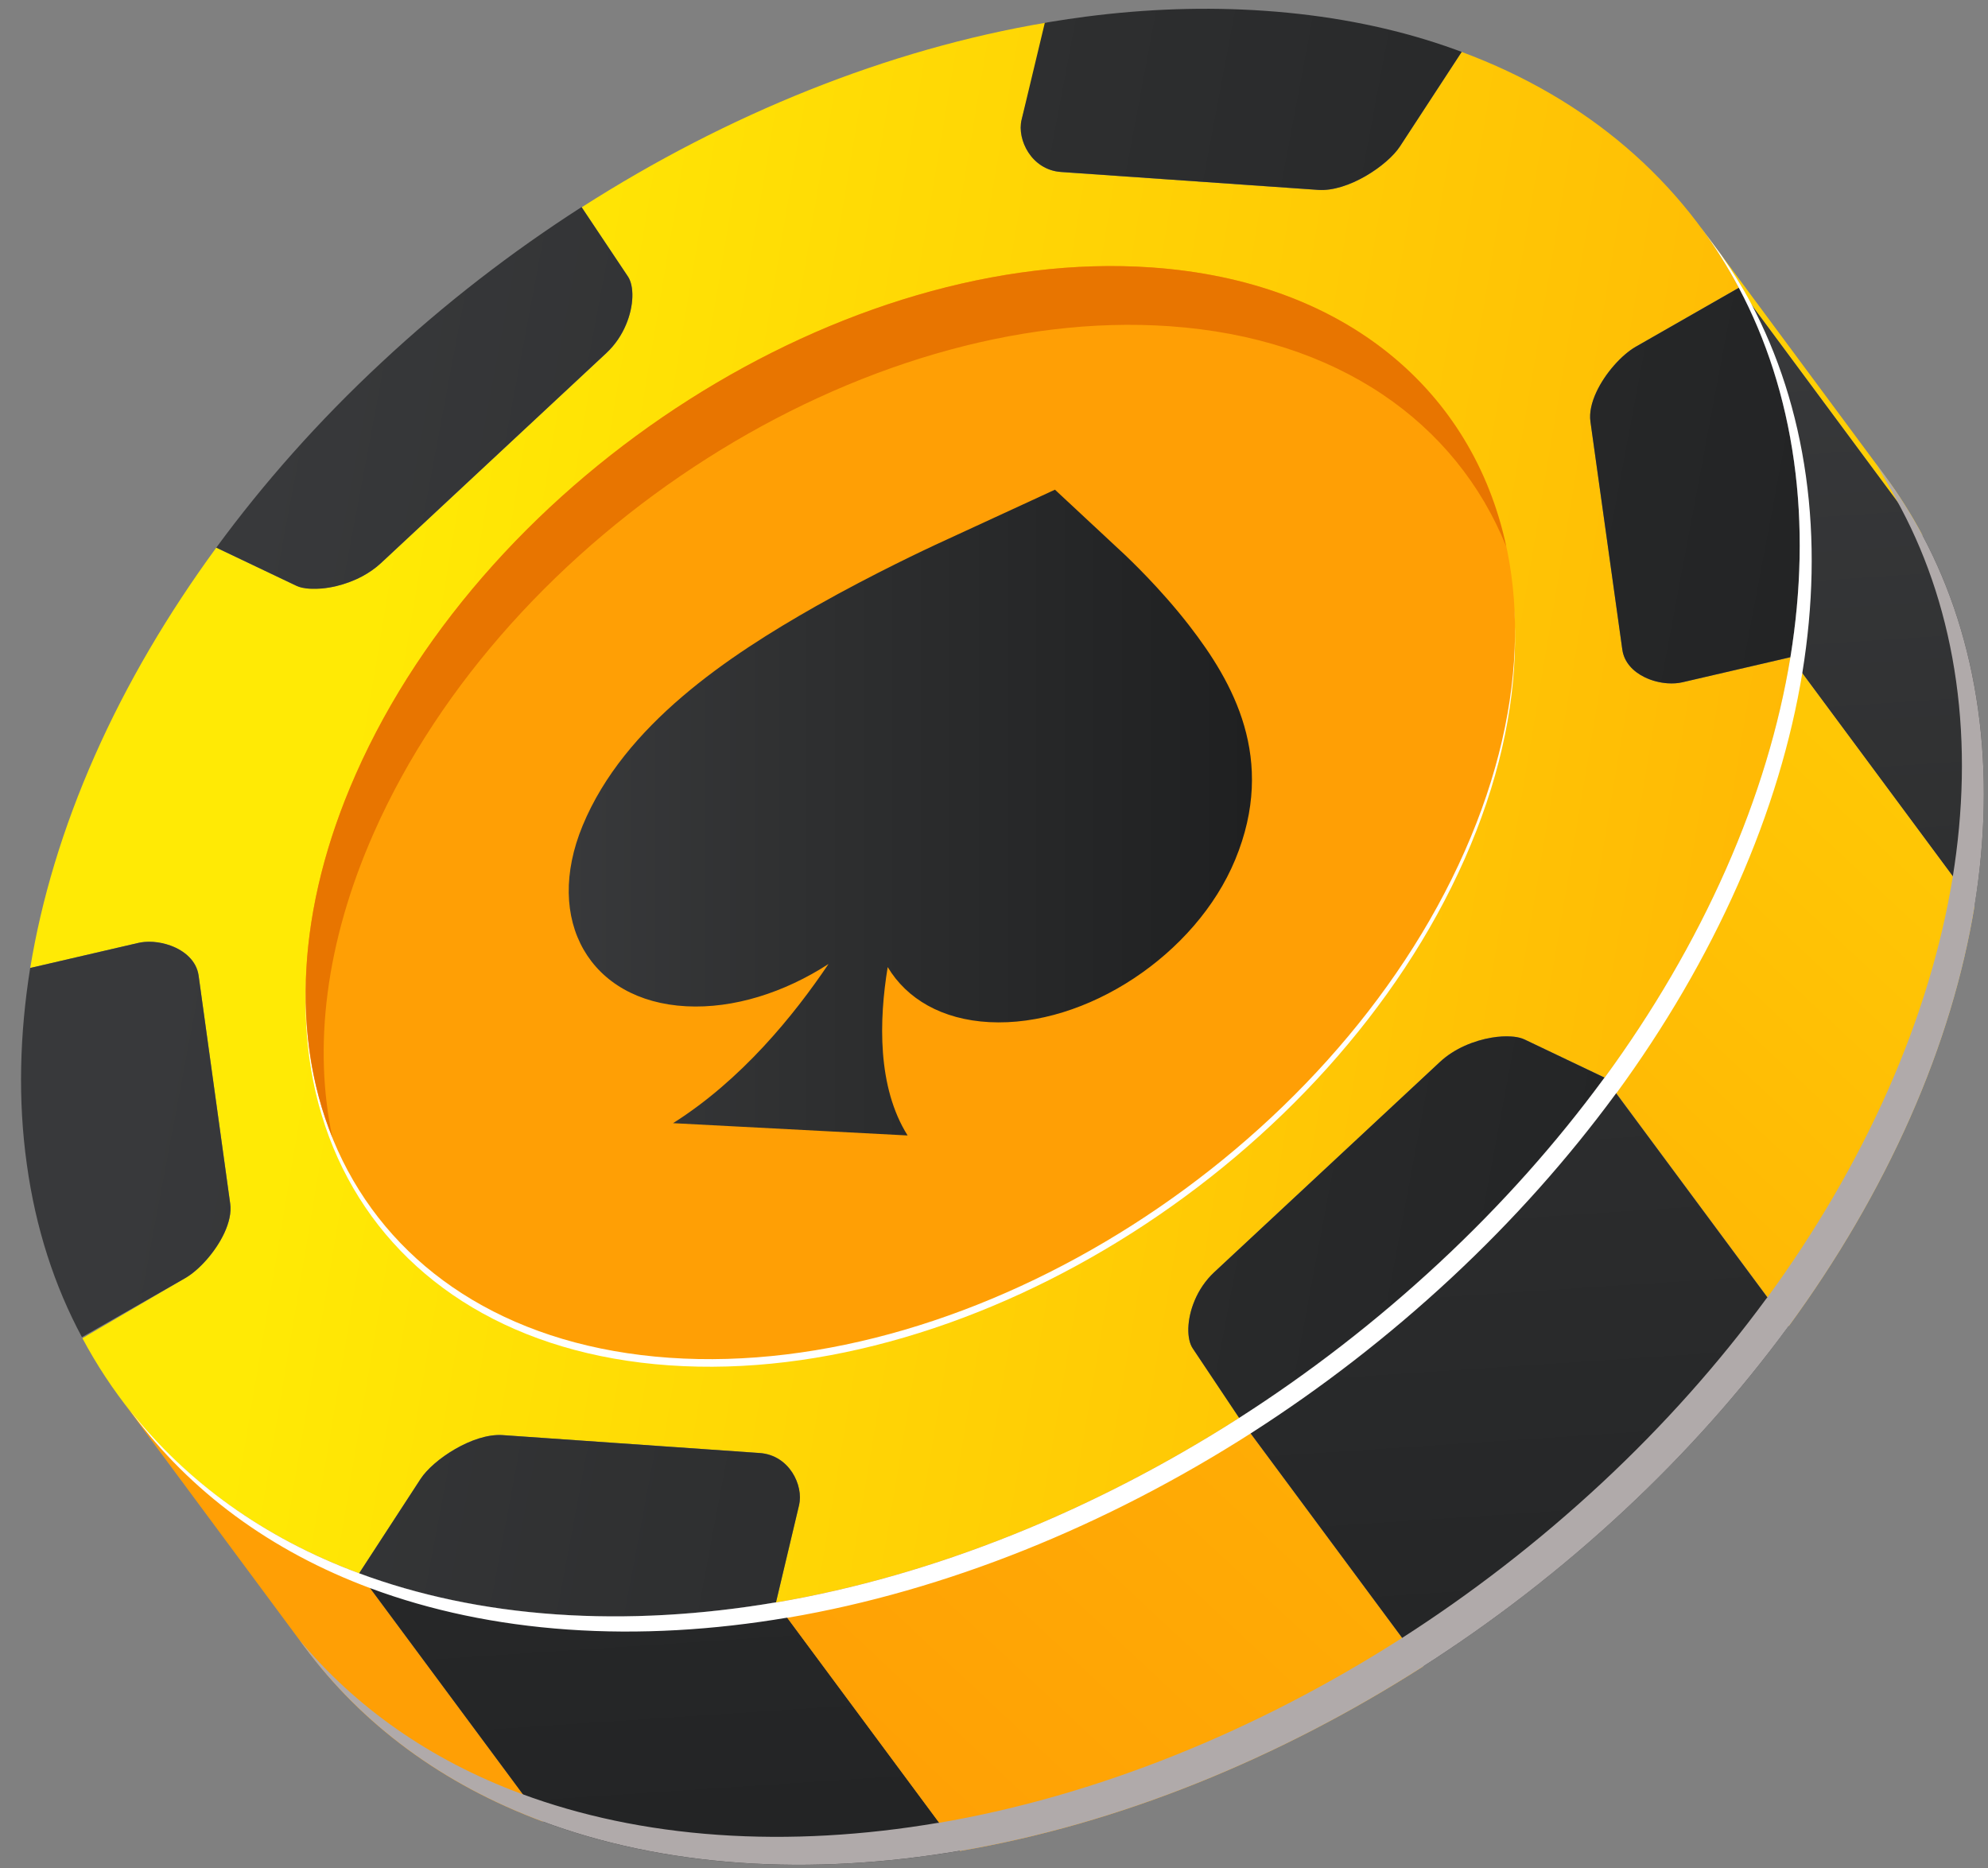 <svg width="83" height="78" viewBox="0 0 83 78" fill="none" xmlns="http://www.w3.org/2000/svg">
<rect x="0" y="0" width="83" height="78" fill="#808080" stroke="none"/>
<path d="M70.994 9.471C73.557 12.928 76.118 16.385 78.681 19.843C79.278 20.648 79.813 21.497 80.285 22.386L72.598 12.014C72.126 11.125 71.591 10.276 70.994 9.471Z" fill="url(#paint0_linear_6_43)"/>
<path d="M12.715 68.755C10.152 65.298 7.59 61.84 5.028 58.383C7.415 61.604 10.78 64.122 14.993 65.683L22.68 76.055C18.467 74.495 15.102 71.977 12.715 68.755Z" fill="url(#paint1_linear_6_43)"/>
<path d="M72.599 12.014L80.286 22.386C81.426 24.534 82.212 26.949 82.586 29.614C82.961 32.28 82.889 35.035 82.438 37.81L74.752 27.438C75.202 24.663 75.274 21.908 74.899 19.242C74.524 16.577 73.738 14.162 72.599 12.014Z" fill="url(#paint2_linear_6_43)"/>
<path d="M32.397 66.896L40.084 77.268C36.99 77.793 33.899 77.979 30.892 77.769C27.885 77.56 25.138 76.967 22.68 76.055L14.993 65.683C17.451 66.596 20.198 67.187 23.205 67.397C26.213 67.607 29.304 67.421 32.397 66.896Z" fill="url(#paint3_linear_6_43)"/>
<path d="M70.241 28.485C70.052 28.528 69.84 28.542 69.62 28.527C69.298 28.505 68.96 28.419 68.661 28.272C68.185 28.039 67.806 27.651 67.732 27.116L66.401 17.599C66.349 17.221 66.453 16.794 66.646 16.376C67.015 15.577 67.713 14.811 68.289 14.479L72.598 12.015C70.234 7.566 66.288 4.119 61.025 2.168L58.451 6.11C57.928 6.913 56.277 8.016 55.038 7.93L44.299 7.182C43.069 7.096 42.456 5.836 42.652 5.01L43.71 0.941C37.058 2.056 30.355 4.772 24.286 8.654L26.22 11.55C26.477 11.94 26.476 12.755 26.137 13.556C25.96 13.975 25.691 14.391 25.317 14.74L15.908 23.508C15.671 23.73 15.4 23.914 15.116 24.065C14.766 24.25 14.397 24.384 14.04 24.469C13.632 24.567 13.241 24.602 12.616 24.537C12.524 24.516 12.443 24.49 12.374 24.456L9.03 22.864C7.025 25.605 5.299 28.517 3.956 31.554C2.612 34.592 1.729 37.563 1.262 40.412L5.78 39.365C5.945 39.327 6.128 39.312 6.398 39.323C6.64 39.34 6.89 39.392 7.127 39.479C7.708 39.692 8.205 40.112 8.293 40.727L9.612 50.25C9.666 50.626 9.562 51.052 9.37 51.47C9.001 52.268 8.302 53.036 7.727 53.363L3.441 55.87C5.805 60.301 9.741 63.736 14.995 65.683L17.562 61.74C18.087 60.937 19.744 59.835 20.978 59.913L31.717 60.661C32.956 60.747 33.558 62.015 33.362 62.84L32.396 66.903C39.018 65.776 45.687 63.064 51.737 59.197L49.798 56.294C49.539 55.909 49.541 55.092 49.879 54.292C50.056 53.873 50.325 53.458 50.697 53.112L60.117 44.337C60.722 43.77 61.55 43.442 62.279 43.32C62.576 43.27 62.857 43.255 63.219 43.283C63.388 43.304 63.533 43.341 63.649 43.395L66.998 44.99C69.003 42.248 70.715 39.334 72.059 36.297C73.403 33.259 74.286 30.288 74.753 27.439L70.241 28.485Z" fill="url(#paint4_linear_6_43)"/>
<path d="M74.751 27.438L82.437 37.81C81.969 40.659 81.086 43.63 79.743 46.668C78.399 49.706 76.687 52.619 74.682 55.361L66.996 44.989C69.001 42.247 70.713 39.333 72.057 36.296C73.4 33.259 74.283 30.288 74.751 27.438Z" fill="url(#paint5_linear_6_43)"/>
<path d="M51.735 59.197L59.421 69.569C53.371 73.436 46.702 76.149 40.08 77.275L32.393 66.903C39.017 65.776 45.686 63.064 51.735 59.197Z" fill="url(#paint6_linear_6_43)"/>
<path d="M15.907 23.506L25.316 14.738C25.69 14.389 25.96 13.974 26.136 13.554C26.475 12.753 26.476 11.938 26.219 11.548L24.28 8.645C21.368 10.514 18.557 12.678 15.925 15.135C13.285 17.59 10.989 20.191 9.03 22.863L12.374 24.455C12.443 24.488 12.524 24.515 12.616 24.536C12.662 24.547 12.71 24.555 12.761 24.562C12.811 24.569 12.863 24.575 12.919 24.579C13.241 24.601 13.632 24.566 14.04 24.469C14.397 24.383 14.767 24.25 15.116 24.065C15.399 23.912 15.67 23.728 15.907 23.506Z" fill="url(#paint7_linear_6_43)"/>
<path d="M58.451 6.109L61.026 2.167C60.954 2.14 60.883 2.114 60.811 2.087C60.501 1.974 60.185 1.866 59.865 1.763C57.714 1.074 55.355 0.629 52.813 0.452C50.352 0.28 47.838 0.368 45.309 0.698C44.837 0.76 44.364 0.829 43.891 0.908C43.8 0.923 43.711 0.938 43.621 0.953L42.65 5.007C42.455 5.833 43.067 7.093 44.297 7.179L55.036 7.927C56.277 8.015 57.928 6.912 58.451 6.109Z" fill="url(#paint8_linear_6_43)"/>
<path d="M8.291 40.727C8.204 40.112 7.705 39.692 7.125 39.479C6.889 39.392 6.639 39.34 6.396 39.323C6.369 39.321 6.342 39.319 6.315 39.319C6.126 39.312 5.943 39.327 5.778 39.365L1.26 40.412C0.818 43.187 0.745 45.943 1.12 48.608C1.487 51.273 2.273 53.688 3.421 55.825L7.725 53.364C8.299 53.037 8.998 52.269 9.368 51.471C9.56 51.053 9.664 50.626 9.61 50.251L8.291 40.727Z" fill="url(#paint9_linear_6_43)"/>
<path d="M74.898 19.243C74.524 16.577 73.738 14.162 72.598 12.014L68.289 14.478C67.713 14.81 67.015 15.577 66.646 16.375C66.453 16.793 66.349 17.22 66.401 17.598L67.732 27.115C67.805 27.65 68.185 28.038 68.661 28.271C68.96 28.418 69.298 28.504 69.621 28.526C69.84 28.541 70.052 28.528 70.241 28.484L74.751 27.437C75.201 24.664 75.273 21.908 74.898 19.243Z" fill="url(#paint10_linear_6_43)"/>
<path d="M31.716 60.662L20.977 59.914C19.743 59.835 18.085 60.937 17.561 61.741L14.994 65.684C17.452 66.597 20.199 67.188 23.206 67.398C26.214 67.607 29.305 67.422 32.398 66.897L33.36 62.842C33.557 62.015 32.955 60.748 31.716 60.662Z" fill="url(#paint11_linear_6_43)"/>
<path d="M63.218 43.283C63.179 43.279 63.14 43.275 63.098 43.272C62.856 43.255 62.574 43.27 62.278 43.32C61.549 43.442 60.721 43.77 60.116 44.337L50.696 53.112C50.324 53.458 50.054 53.873 49.878 54.292C49.54 55.092 49.538 55.909 49.797 56.294L51.736 59.197C54.644 57.335 57.456 55.171 60.095 52.716C62.713 50.28 64.993 47.703 66.94 45.057C66.957 45.035 66.973 45.012 66.99 44.99L63.648 43.396C63.532 43.341 63.387 43.304 63.218 43.283Z" fill="url(#paint12_linear_6_43)"/>
<path d="M66.989 44.989L74.676 55.361C74.659 55.383 74.643 55.406 74.626 55.427C72.68 58.073 70.399 60.651 67.781 63.087C65.141 65.542 62.33 67.706 59.422 69.568L51.736 59.196C54.644 57.334 57.456 55.17 60.095 52.715C62.713 50.279 64.993 47.702 66.94 45.056C66.956 45.034 66.973 45.011 66.989 44.989Z" fill="url(#paint13_linear_6_43)"/>
<path d="M48.076 11.482C35.292 10.591 20.418 20.061 14.859 32.629C9.299 45.198 15.159 56.111 27.943 57.002C40.728 57.893 55.594 48.422 61.153 35.854C66.712 23.286 60.86 12.373 48.076 11.482Z" fill="white"/>
<path d="M48.076 11.165C35.292 10.274 20.418 19.744 14.859 32.312C9.299 44.881 15.159 55.794 27.943 56.685C40.728 57.576 55.594 48.105 61.153 35.537C66.712 22.968 60.86 12.055 48.076 11.165Z" fill="#FF9F05"/>
<path d="M46.966 23.164L44.045 20.444L39.045 22.749C38.793 22.869 36.531 23.914 34.057 25.312C30.438 27.365 26.071 30.253 24.327 34.464C22.688 38.425 24.627 41.8 28.653 42.011C30.635 42.115 32.752 41.436 34.591 40.245C33.143 42.395 30.953 45.089 28.1 46.891L37.893 47.404C36.622 45.385 36.698 42.581 37.062 40.374C37.857 41.703 39.328 42.57 41.307 42.673C45.342 42.885 49.932 39.852 51.57 35.891C53.314 31.679 51.468 28.467 49.66 26.128C48.429 24.537 47.11 23.305 46.966 23.164Z" fill="url(#paint14_linear_6_43)"/>
<path d="M15.609 34.766C21.168 22.198 36.042 12.728 48.826 13.619C55.865 14.109 60.797 17.642 62.885 22.814C61.493 16.325 56.181 11.73 48.076 11.166C35.292 10.275 20.418 19.745 14.859 32.313C12.361 37.96 12.174 43.268 13.879 47.488C13.075 43.74 13.575 39.365 15.609 34.766Z" fill="#E87500"/>
<path d="M82.585 29.614C82.211 26.948 81.425 24.534 80.285 22.386C79.812 21.497 79.277 20.648 78.681 19.843C78.557 19.676 78.432 19.508 78.308 19.34C78.692 19.962 79.057 20.631 79.37 21.22C80.51 23.368 81.296 25.783 81.67 28.448C82.045 31.114 81.973 33.869 81.523 36.644C81.055 39.493 80.172 42.464 78.829 45.502C77.485 48.54 75.773 51.453 73.769 54.195L73.752 54.182L73.762 54.194C73.745 54.216 73.729 54.239 73.712 54.26C71.766 56.906 69.485 59.484 66.867 61.92C64.227 64.375 61.416 66.539 58.508 68.401C52.458 72.268 45.789 74.981 39.167 76.107L39.162 76.101C36.071 76.626 32.983 76.811 29.977 76.602C26.97 76.393 24.223 75.8 21.765 74.888C17.939 73.47 14.821 71.256 12.491 68.449C12.566 68.551 12.641 68.652 12.717 68.754C15.104 71.975 18.469 74.493 22.682 76.054C25.14 76.966 27.887 77.558 30.894 77.768C33.9 77.978 36.988 77.792 40.079 77.267L40.084 77.273C46.706 76.147 53.375 73.434 59.425 69.567C62.333 67.705 65.145 65.541 67.784 63.086C70.402 60.65 72.682 58.072 74.629 55.426C74.646 55.404 74.662 55.382 74.679 55.36L74.669 55.348L74.686 55.361C76.691 52.619 78.403 49.705 79.747 46.668C81.091 43.63 81.974 40.659 82.441 37.81C82.888 35.036 82.96 32.28 82.585 29.614Z" fill="#B0AAAA"/>
<path d="M72.557 36.931C73.901 33.893 74.784 30.922 75.251 28.073C75.701 25.298 75.773 22.543 75.398 19.877C75.024 17.211 74.238 14.797 73.098 12.649C72.727 11.951 72.306 11.286 71.859 10.639C71.571 10.25 71.282 9.861 70.994 9.471C71.591 10.276 72.126 11.125 72.598 12.014C73.738 14.162 74.524 16.577 74.898 19.243C75.273 21.909 75.201 24.664 74.751 27.439C74.283 30.288 73.4 33.259 72.057 36.297C70.713 39.335 69.001 42.248 66.996 44.99L67.004 45.01L66.989 44.99C66.972 45.012 66.956 45.034 66.939 45.057C64.993 47.703 62.712 50.281 60.094 52.716C57.454 55.172 54.643 57.336 51.735 59.197C45.687 63.063 39.021 65.775 32.402 66.902L32.397 66.896C29.303 67.421 26.212 67.607 23.205 67.397C20.198 67.188 17.451 66.596 14.993 65.683C11.007 64.206 7.791 61.864 5.433 58.889C5.464 58.931 5.497 58.974 5.528 59.017C7.915 62.238 11.28 64.756 15.493 66.317C17.951 67.229 20.698 67.821 23.705 68.031C26.711 68.241 29.799 68.055 32.89 67.531L32.895 67.537C39.517 66.41 46.186 63.698 52.236 59.831C55.144 57.969 57.956 55.805 60.595 53.35C63.213 50.914 65.493 48.336 67.44 45.69C67.457 45.668 67.473 45.646 67.49 45.624L67.48 45.612L67.497 45.625C69.501 42.882 71.213 39.968 72.557 36.931Z" fill="white"/>
<defs>
<linearGradient id="paint0_linear_6_43" x1="99.771" y1="-9.848" x2="26.444" y2="68.478" gradientUnits="userSpaceOnUse">
<stop stop-color="#FFEA05"/>
<stop offset="0.186" stop-color="#FFDA05"/>
<stop offset="0.725" stop-color="#FFAF05"/>
<stop offset="1" stop-color="#FF9F05"/>
</linearGradient>
<linearGradient id="paint1_linear_6_43" x1="92.442" y1="-16.725" x2="19.103" y2="61.613" gradientUnits="userSpaceOnUse">
<stop stop-color="#FFEA05"/>
<stop offset="0.186" stop-color="#FFDA05"/>
<stop offset="0.725" stop-color="#FFAF05"/>
<stop offset="1" stop-color="#FF9F05"/>
</linearGradient>
<linearGradient id="paint2_linear_6_43" x1="77.056" y1="12.24" x2="81.889" y2="85.072" gradientUnits="userSpaceOnUse">
<stop stop-color="#38393B"/>
<stop offset="0.326" stop-color="#2F3031"/>
<stop offset="1" stop-color="#1F2021"/>
</linearGradient>
<linearGradient id="paint3_linear_6_43" x1="23.841" y1="15.772" x2="28.675" y2="88.606" gradientUnits="userSpaceOnUse">
<stop stop-color="#38393B"/>
<stop offset="0.326" stop-color="#2F3031"/>
<stop offset="1" stop-color="#1F2021"/>
</linearGradient>
<linearGradient id="paint4_linear_6_43" x1="14.728" y1="30.018" x2="112.062" y2="46.352" gradientUnits="userSpaceOnUse">
<stop stop-color="#FFEA05"/>
<stop offset="0.186" stop-color="#FFDA05"/>
<stop offset="0.725" stop-color="#FFAF05"/>
<stop offset="1" stop-color="#FF9F05"/>
</linearGradient>
<linearGradient id="paint5_linear_6_43" x1="111.989" y1="1.587" x2="38.656" y2="79.919" gradientUnits="userSpaceOnUse">
<stop stop-color="#FFEA05"/>
<stop offset="0.186" stop-color="#FFDA05"/>
<stop offset="0.725" stop-color="#FFAF05"/>
<stop offset="1" stop-color="#FF9F05"/>
</linearGradient>
<linearGradient id="paint6_linear_6_43" x1="110.026" y1="-0.252" x2="36.692" y2="78.081" gradientUnits="userSpaceOnUse">
<stop stop-color="#FFEA05"/>
<stop offset="0.186" stop-color="#FFDA05"/>
<stop offset="0.725" stop-color="#FFAF05"/>
<stop offset="1" stop-color="#FF9F05"/>
</linearGradient>
<linearGradient id="paint7_linear_6_43" x1="11.765" y1="15.337" x2="87.262" y2="29.503" gradientUnits="userSpaceOnUse">
<stop stop-color="#38393B"/>
<stop offset="0.326" stop-color="#2F3031"/>
<stop offset="1" stop-color="#1F2021"/>
</linearGradient>
<linearGradient id="paint8_linear_6_43" x1="15.121" y1="-2.564" x2="90.626" y2="11.604" gradientUnits="userSpaceOnUse">
<stop stop-color="#38393B"/>
<stop offset="0.326" stop-color="#2F3031"/>
<stop offset="1" stop-color="#1F2021"/>
</linearGradient>
<linearGradient id="paint9_linear_6_43" x1="5.69" y1="47.711" x2="81.198" y2="61.879" gradientUnits="userSpaceOnUse">
<stop stop-color="#38393B"/>
<stop offset="0.326" stop-color="#2F3031"/>
<stop offset="1" stop-color="#1F2021"/>
</linearGradient>
<linearGradient id="paint10_linear_6_43" x1="12.888" y1="9.355" x2="88.387" y2="23.521" gradientUnits="userSpaceOnUse">
<stop stop-color="#38393B"/>
<stop offset="0.326" stop-color="#2F3031"/>
<stop offset="1" stop-color="#1F2021"/>
</linearGradient>
<linearGradient id="paint11_linear_6_43" x1="3.454" y1="59.63" x2="78.954" y2="73.797" gradientUnits="userSpaceOnUse">
<stop stop-color="#38393B"/>
<stop offset="0.326" stop-color="#2F3031"/>
<stop offset="1" stop-color="#1F2021"/>
</linearGradient>
<linearGradient id="paint12_linear_6_43" x1="6.809" y1="41.731" x2="82.314" y2="55.898" gradientUnits="userSpaceOnUse">
<stop stop-color="#38393B"/>
<stop offset="0.326" stop-color="#2F3031"/>
<stop offset="1" stop-color="#1F2021"/>
</linearGradient>
<linearGradient id="paint13_linear_6_43" x1="60.29" y1="13.353" x2="65.124" y2="86.186" gradientUnits="userSpaceOnUse">
<stop stop-color="#38393B"/>
<stop offset="0.326" stop-color="#2F3031"/>
<stop offset="1" stop-color="#1F2021"/>
</linearGradient>
<linearGradient id="paint14_linear_6_43" x1="23.744" y1="33.925" x2="52.269" y2="33.925" gradientUnits="userSpaceOnUse">
<stop stop-color="#38393B"/>
<stop offset="0.326" stop-color="#2F3031"/>
<stop offset="1" stop-color="#1F2021"/>
</linearGradient>
</defs>
</svg>

